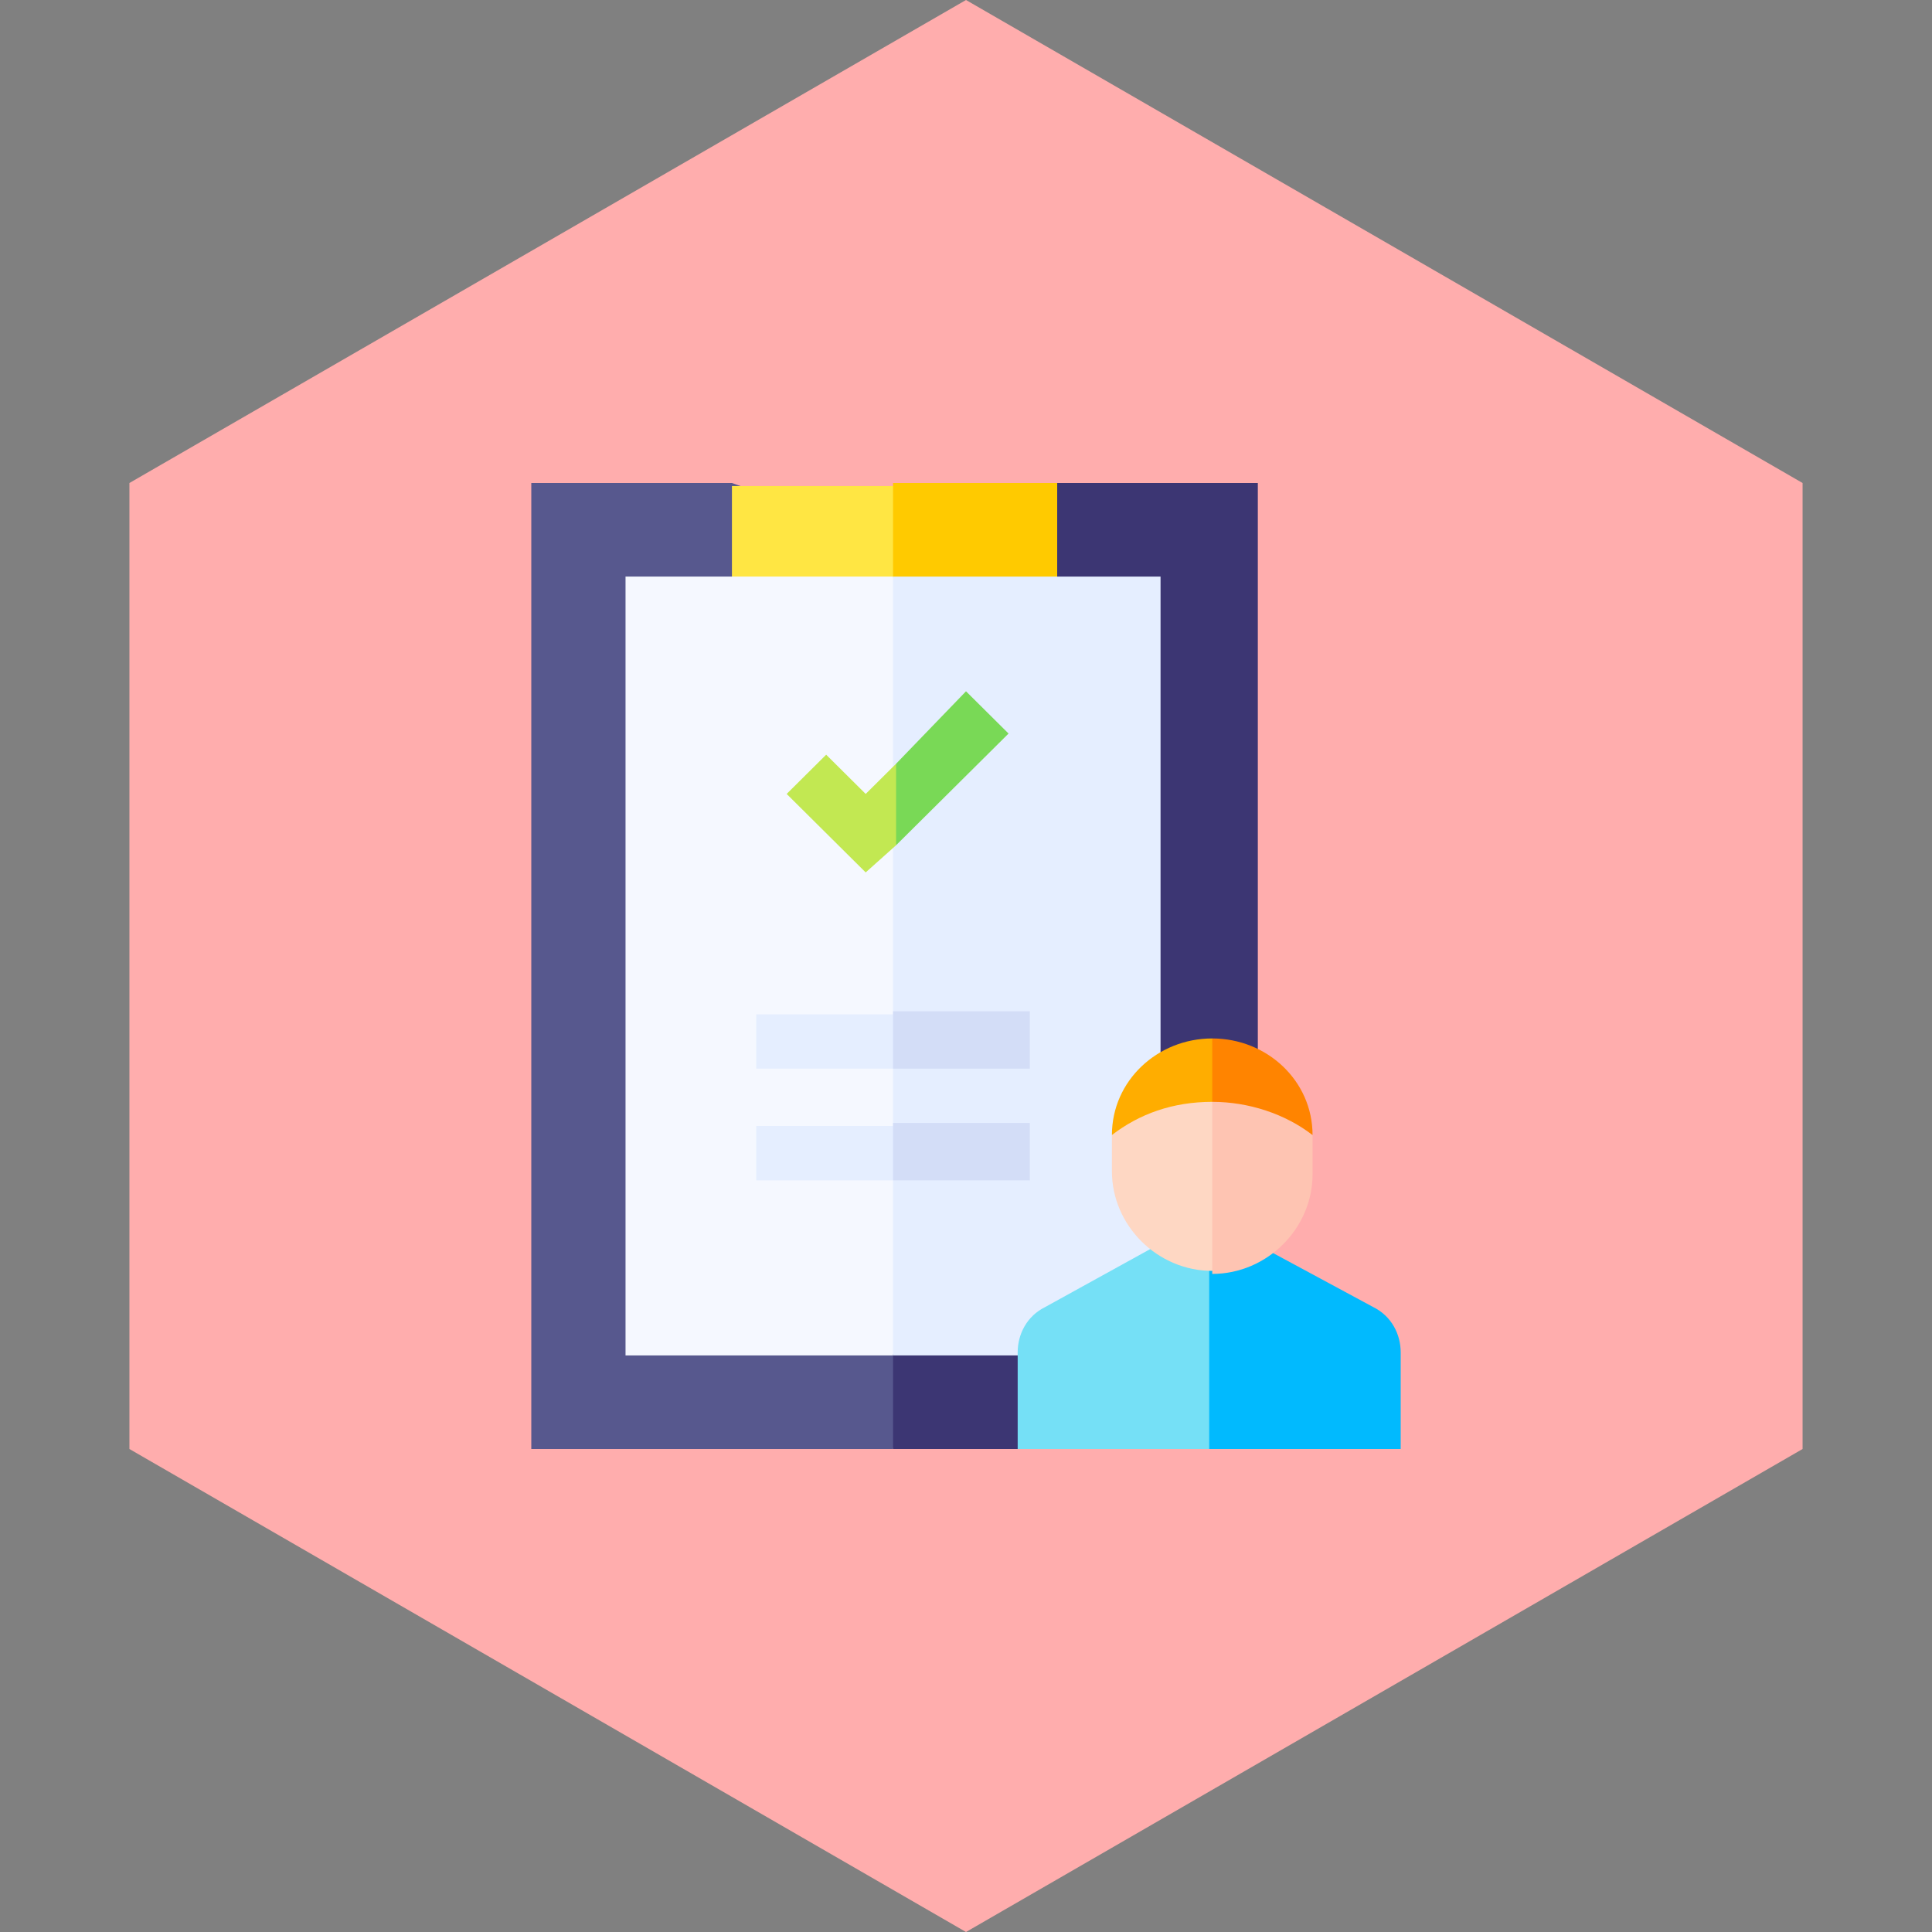 <svg width="80" height="80" viewBox="0 0 80 80" fill="none" xmlns="http://www.w3.org/2000/svg">
<rect x="0" y="0" width="80" height="80" fill="#808080" stroke="none"/>
<path d="M40 0L74.641 20V60L40 80L5.359 60V20L40 0Z" fill="#FFADAD"/>
<g clip-path="url(#clip0_70_1298)">
<path d="M22 20V60H36.979L40.252 40.5L36.979 22.375L30.308 20H22Z" fill="#57588E"/>
<path d="M52.084 20H43.776L36.979 22.875V60H42.14L52.084 56.5V20Z" fill="#3C3673"/>
<path d="M30.308 20V26.375H37.105L39.622 23L37.105 20.125H30.308V20Z" fill="#FFE643"/>
<path d="M43.776 20H36.979V26.375H43.776V20Z" fill="#FFCA00"/>
<path d="M25.902 23.875V56.125H36.979L40.126 38.75L36.979 23.875H25.902Z" fill="#F5F8FF"/>
<path d="M48.056 23.875H36.979V56.125H48.056V23.875Z" fill="#E5EEFF"/>
<path d="M35.846 32.875L34.21 31.25L32.574 32.875L35.846 36.125L37.105 35L37.608 33.25L37.105 31.625L35.846 32.875Z" fill="#C2E852"/>
<path d="M40 28.625L37.105 31.625V35L41.762 30.375L40 28.625Z" fill="#79D956"/>
<path d="M46.671 50.5C46.923 51 47.427 51.375 47.804 51.625L43.273 54.125C42.517 54.5 42.14 55.25 42.14 56V60H50.196L51.832 56.5L50.196 50.5H46.671Z" fill="#75E0F6"/>
<path d="M58 56C58 55.25 57.622 54.5 56.867 54.125L52.462 51.75C52.965 51.375 53.343 51 53.594 50.5H50.07V60H58V56Z" fill="#01BAFE"/>
<path d="M50.196 45C48.685 45 47.175 46.125 46.042 47V48.5C46.042 50.75 47.93 52.625 50.196 52.625L51.958 48.875L50.196 45Z" fill="#FED7C3"/>
<path d="M54.35 47C53.217 46.125 51.706 45 50.196 45V52.75C52.462 52.75 54.35 50.875 54.35 48.625V47Z" fill="#FEC4B2"/>
<path d="M50.196 43C47.93 43 46.042 44.75 46.042 47C47.175 46.125 48.559 45.625 50.196 45.625L51.329 44.25L50.196 43Z" fill="#FFAD00"/>
<path d="M54.35 47C54.35 44.75 52.462 43 50.196 43V45.625C51.706 45.625 53.217 46.125 54.35 47Z" fill="#FF8400"/>
<path d="M31.315 41.875V44.25H36.979L38.741 43.125L36.979 42H31.315V41.875Z" fill="#E5EEFF"/>
<path d="M31.315 46.5V48.875H36.979L38.489 47.75L36.979 46.625H31.315V46.5Z" fill="#E5EEFF"/>
<path d="M42.643 41.875H36.979V44.25H42.643V41.875Z" fill="#D3DDF7"/>
<path d="M42.643 46.5H36.979V48.875H42.643V46.5Z" fill="#D3DDF7"/>
</g>
<defs>
<clipPath id="clip0_70_1298">
<rect width="36" height="40" fill="white" transform="translate(22 20)"/>
</clipPath>
</defs>
</svg>
